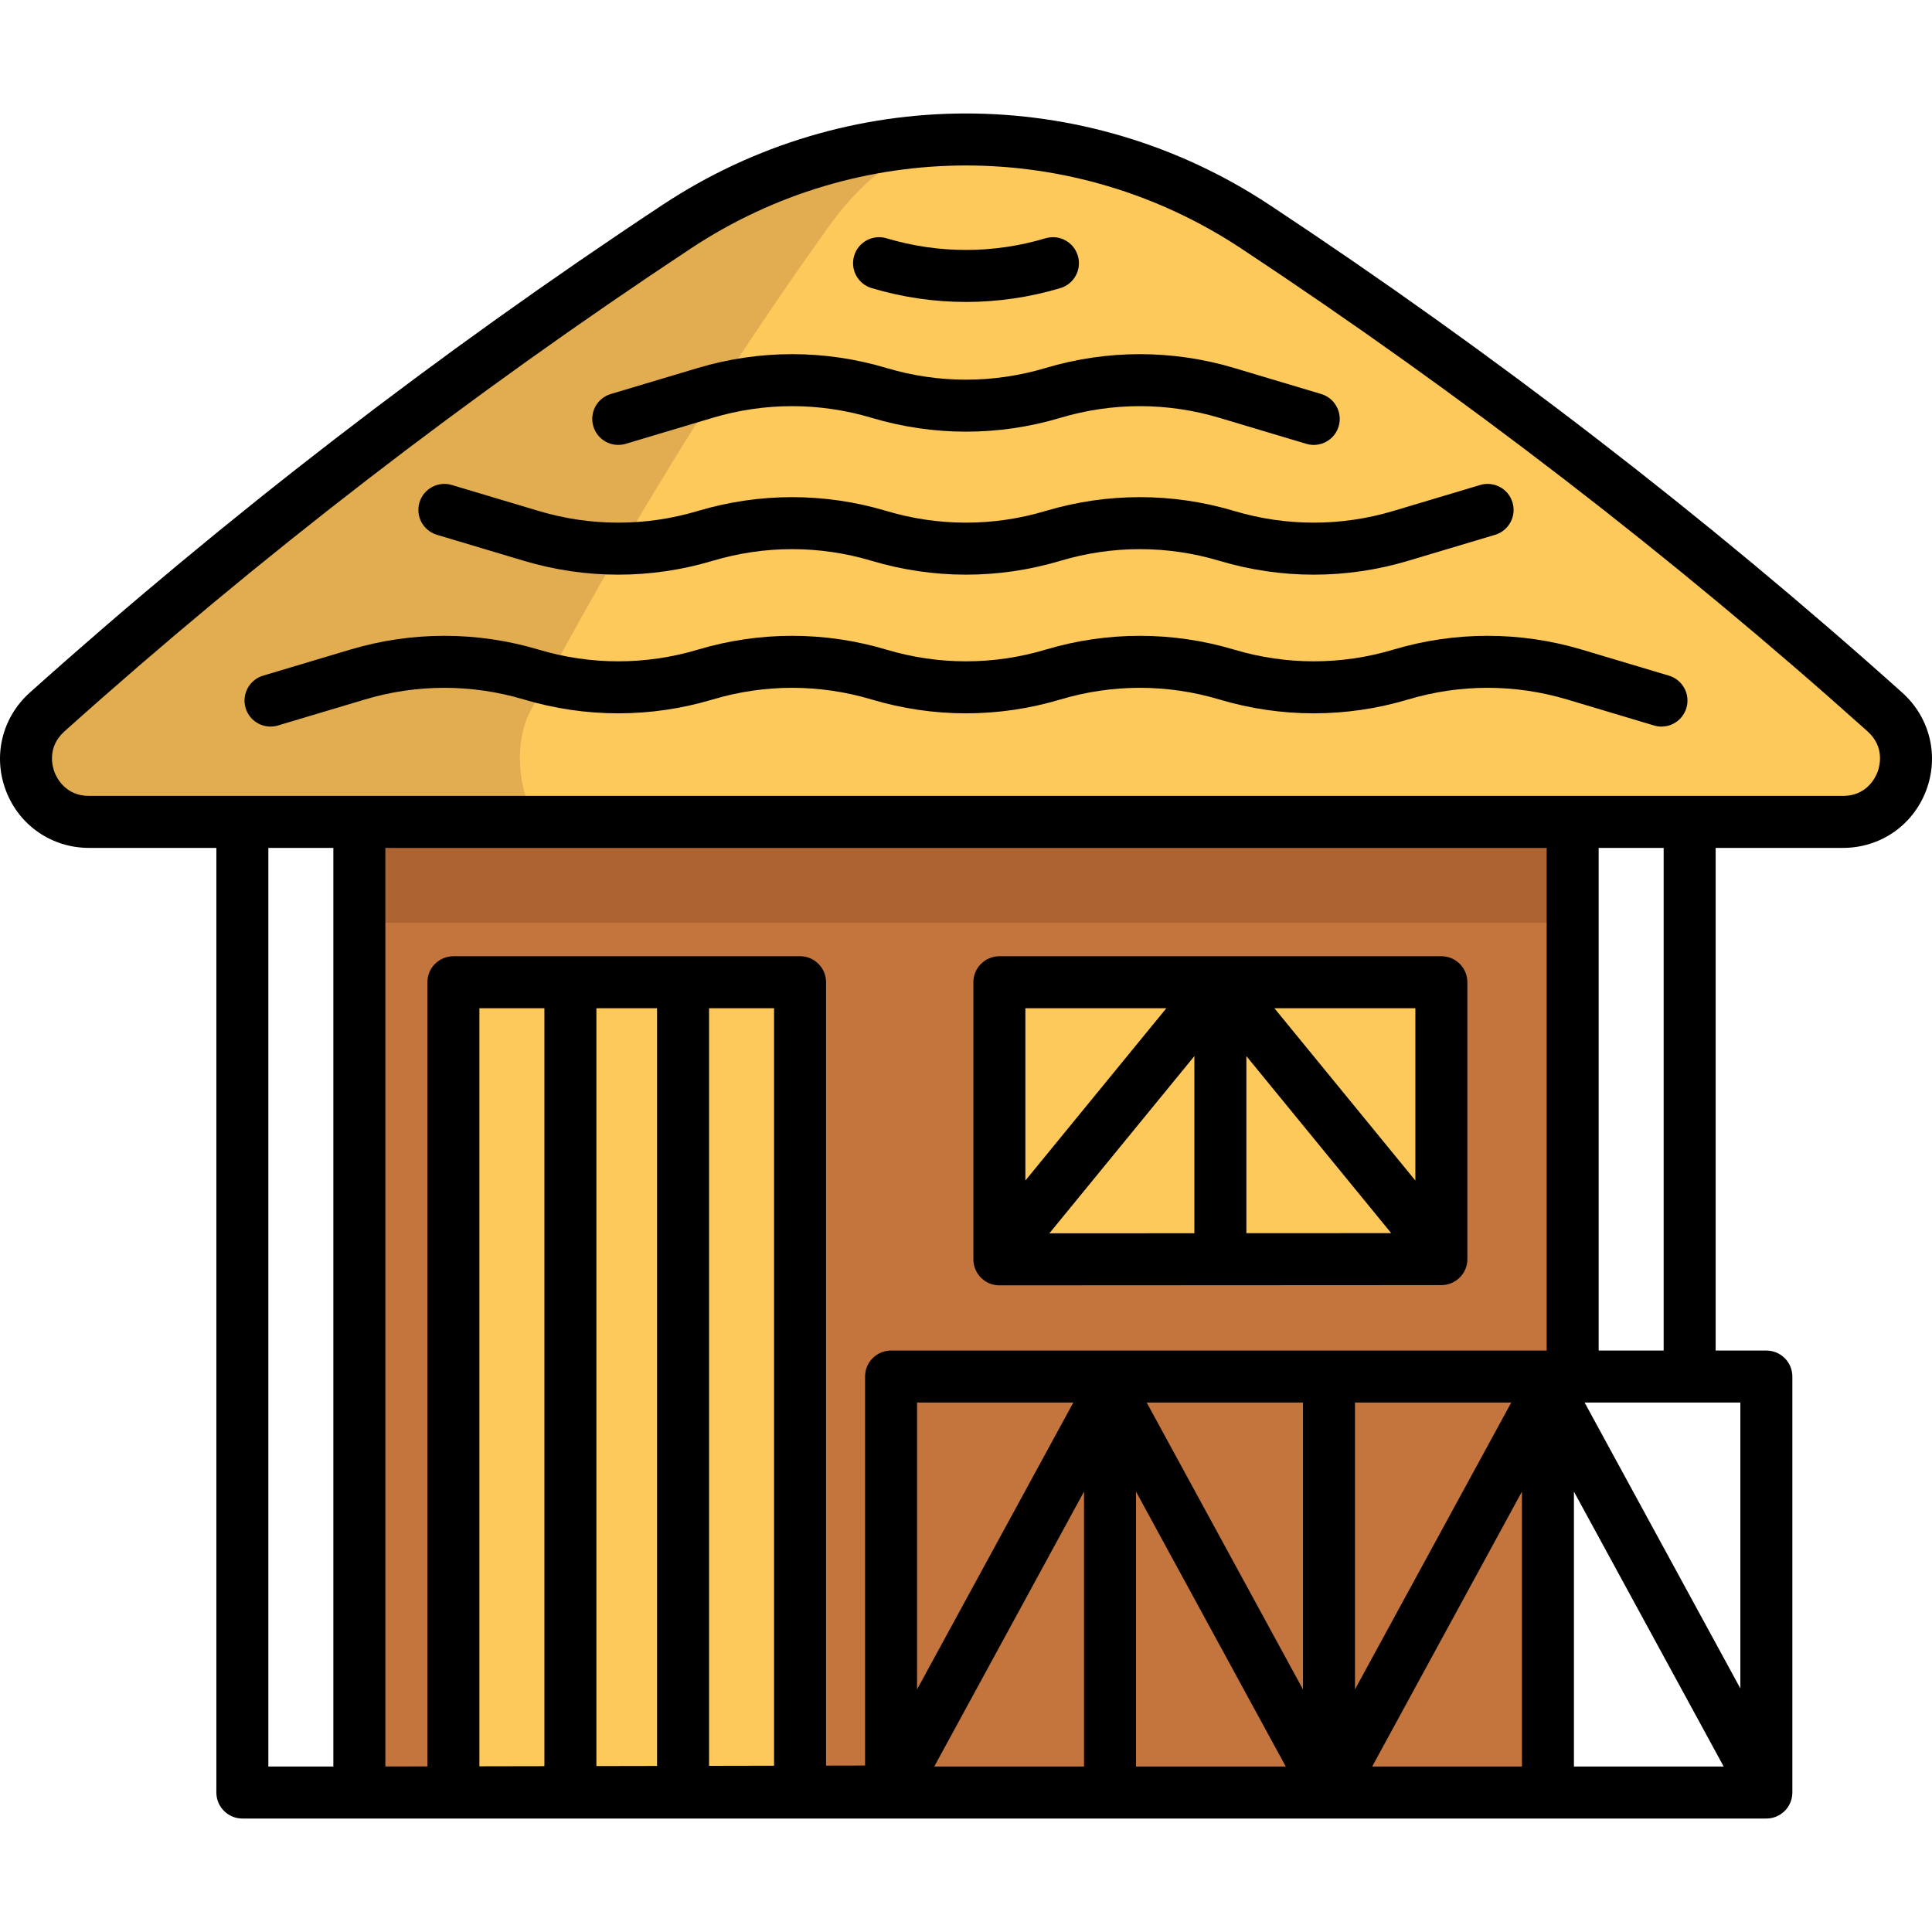 <?xml version="1.0" encoding="iso-8859-1"?>
<!-- Generator: Adobe Illustrator 19.0.0, SVG Export Plug-In . SVG Version: 6.00 Build 0)  -->
<svg version="1.1" id="Layer_1" xmlns="http://www.w3.org/2000/svg" xmlns:xlink="http://www.w3.org/1999/xlink" x="0px" y="0px"
	 viewBox="0 0 512 512" style="enable-background:new 0 0 512 512;" xml:space="preserve">
<rect x="95.233" y="218.117" style="fill:#C4743D;" width="321.536" height="257.229"/>
<rect x="95.233" y="218.117" style="fill:#AD6432;" width="321.536" height="26.412"/>
<path style="fill:#FEC95B;" d="M12.478,188.689c51.061-45.775,106.775-88.907,166.89-128.649
	c46.502-30.743,106.756-30.743,153.259,0c60.115,39.742,115.829,82.874,166.89,128.649c11.405,10.225,4.219,29.119-11.099,29.119
	H23.577C8.259,217.808,1.073,198.914,12.478,188.689z"/>
<path style="fill:#E2AD50;" d="M179.368,60.038c23.254-15.365,49.941-23.059,76.629-23.059c-12.666,0-25.332,7.694-36.368,23.059
	c-28.525,39.744-54.96,82.876-79.19,128.649c-5.409,10.232-1.998,29.122,5.271,29.122H23.572c-15.319,0-22.508-18.89-11.104-29.122
	C63.534,142.914,119.252,99.782,179.368,60.038z"/>
<g>
	<polygon style="fill:#FEC95B;" points="381.974,333.672 381.974,260.296 264.843,260.296 264.843,333.733 	"/>
	<polyline style="fill:#FEC95B;" points="212.02,474.8 212.02,260.296 120.152,260.296 120.152,474.979 	"/>
</g>
<path d="M504.119,183.562c-51.888-46.515-108.306-90.006-167.69-129.265c-48.86-32.302-111.999-32.301-160.856,0
	c-59.383,39.257-115.801,82.75-167.69,129.265c-7.351,6.59-9.824,16.8-6.299,26.011c3.516,9.19,12.151,15.128,21.997,15.128h33.757
	V475.04c0,3.804,3.086,6.89,6.89,6.89h403.876c3.804,0,6.89-3.086,6.89-6.89V364.799c0-3.804-3.086-6.89-6.89-6.89h-13.436V224.701
	h33.753c9.846,0,18.48-5.938,21.997-15.127C513.942,200.363,511.469,190.153,504.119,183.562z M71.117,468.151V224.702h17.225
	v243.449H71.117z M144.271,468.054c-6.043,0.011-11.849,0.023-17.225,0.033V267.191h17.225V468.054z M174.128,467.996
	c-5.335,0.01-10.735,0.021-16.077,0.032V267.191h16.077V467.996z M205.133,467.935c-5.362,0.01-11.169,0.022-17.225,0.034V267.191
	h17.225V467.935z M229.248,364.8v103.088c-2.764,0.006-6.262,0.013-10.335,0.021V260.301c0-3.804-3.086-6.89-6.89-6.89h-31.005
	h-29.857h-31.005c-3.804,0-6.89,3.086-6.89,6.89v207.814c-4.414,0.009-8.197,0.016-11.142,0.022V224.702h307.759V357.91H236.138
	C232.333,357.91,229.248,360.994,229.248,364.8z M359.081,371.69h41.414l-41.414,76.023V371.69z M345.301,447.714l-41.415-76.024
	h41.415V447.714z M403.327,395.295v72.854h-39.688L403.327,395.295z M417.107,395.295l39.689,72.855h-39.689V395.295z
	 M243.028,371.69h41.414l-41.414,76.021V371.69z M287.274,395.295v72.854h-39.688L287.274,395.295z M301.054,468.151v-72.855
	l39.689,72.855H301.054z M461.213,447.454L419.94,371.69h41.274L461.213,447.454L461.213,447.454z M440.887,357.91h-17.225V224.702
	h17.225V357.91z M497.546,204.65c-0.563,1.471-2.885,6.272-9.126,6.272H23.58c-6.241,0-8.563-4.801-9.126-6.272
	c-0.566-1.48-2.05-6.634,2.626-10.827c51.389-46.069,107.27-89.145,166.091-128.032C205.293,51.167,230.647,43.854,256,43.854
	c25.354,0,50.709,7.313,72.83,21.937c58.824,38.89,114.704,81.965,166.092,128.032C499.597,198.016,498.112,203.17,497.546,204.65z"
	/>
<path d="M381.978,253.411H264.847c-3.804,0-6.89,3.086-6.89,6.89v73.437c0,1.828,0.727,3.582,2.02,4.874
	c1.292,1.292,3.043,2.017,4.87,2.017c0.001,0,0.002,0,0.003,0l117.131-0.061c3.804-0.002,6.887-3.087,6.887-6.89v-73.374
	C388.868,256.495,385.782,253.411,381.978,253.411z M375.088,312.856l-37.362-45.665h37.362V312.856z M316.522,326.82l-38.424,0.021
	l38.424-46.96V326.82z M330.302,279.879l38.384,46.913l-38.384,0.021V279.879z M309.098,267.191l-37.362,45.664v-45.664H309.098z"/>
<path d="M442.283,179.057l-23.039-6.89c-16.365-4.893-33.664-4.893-50.025,0c-13.781,4.121-28.349,4.121-42.13,0
	c-16.365-4.893-33.664-4.893-50.025,0c-13.781,4.121-28.349,4.121-42.13,0c-16.365-4.893-33.664-4.893-50.025,0
	c-13.781,4.121-28.349,4.121-42.129,0c-16.365-4.894-33.664-4.893-50.025,0l-23.039,6.89c-3.646,1.091-5.718,4.93-4.627,8.576
	c1.089,3.644,4.925,5.719,8.575,4.627l23.039-6.89c13.777-4.121,28.346-4.121,42.129,0c16.36,4.893,33.659,4.893,50.025,0
	c13.777-4.121,28.346-4.121,42.129,0c16.36,4.893,33.659,4.893,50.025,0c13.777-4.121,28.346-4.121,42.129,0
	c16.36,4.893,33.659,4.893,50.025,0c13.777-4.121,28.346-4.121,42.129,0l23.039,6.89c0.658,0.196,1.322,0.291,1.976,0.291
	c2.966,0,5.706-1.93,6.598-4.917C448.002,183.987,445.929,180.148,442.283,179.057z"/>
<path d="M115.795,141.732l23.039,6.89c16.36,4.892,33.659,4.893,50.025,0c13.777-4.123,28.346-4.121,42.129,0
	c16.36,4.892,33.659,4.893,50.025,0c13.777-4.123,28.346-4.121,42.129,0c8.181,2.446,16.596,3.67,25.012,3.67
	c8.415,0,16.83-1.223,25.012-3.67l23.039-6.89c3.646-1.091,5.718-4.93,4.627-8.576c-1.089-3.645-4.924-5.719-8.575-4.627
	l-23.039,6.89c-13.781,4.12-28.349,4.121-42.13,0c-16.365-4.893-33.664-4.893-50.025,0c-13.781,4.12-28.349,4.121-42.13,0
	c-16.365-4.893-33.664-4.893-50.025,0c-13.781,4.12-28.349,4.121-42.129,0l-23.039-6.89c-3.644-1.089-7.485,0.982-8.575,4.627
	C110.077,136.802,112.149,140.642,115.795,141.732z"/>
<path d="M165.82,117.617l23.039-6.89c13.777-4.121,28.346-4.121,42.129,0c16.36,4.893,33.659,4.893,50.025,0
	c13.777-4.121,28.346-4.121,42.129,0l23.039,6.89c0.658,0.196,1.322,0.291,1.976,0.291c2.966,0,5.706-1.93,6.598-4.917
	c1.091-3.646-0.981-7.485-4.627-8.576l-23.039-6.89c-16.365-4.894-33.664-4.893-50.025,0c-13.781,4.12-28.349,4.121-42.13,0
	c-16.365-4.894-33.664-4.893-50.025,0l-23.039,6.89c-3.646,1.091-5.718,4.93-4.627,8.576
	C158.335,116.635,162.169,118.708,165.82,117.617z"/>
<path d="M230.987,76.35c8.183,2.447,16.596,3.67,25.013,3.67c8.414,0,16.831-1.224,25.012-3.67c3.646-1.091,5.718-4.93,4.627-8.576
	c-1.089-3.645-4.929-5.718-8.575-4.627c-13.784,4.121-28.35,4.121-42.129,0c-3.651-1.09-7.486,0.982-8.576,4.627
	C225.27,71.42,227.341,75.259,230.987,76.35z"/>
<g>
</g>
<g>
</g>
<g>
</g>
<g>
</g>
<g>
</g>
<g>
</g>
<g>
</g>
<g>
</g>
<g>
</g>
<g>
</g>
<g>
</g>
<g>
</g>
<g>
</g>
<g>
</g>
<g>
</g>
</svg>
